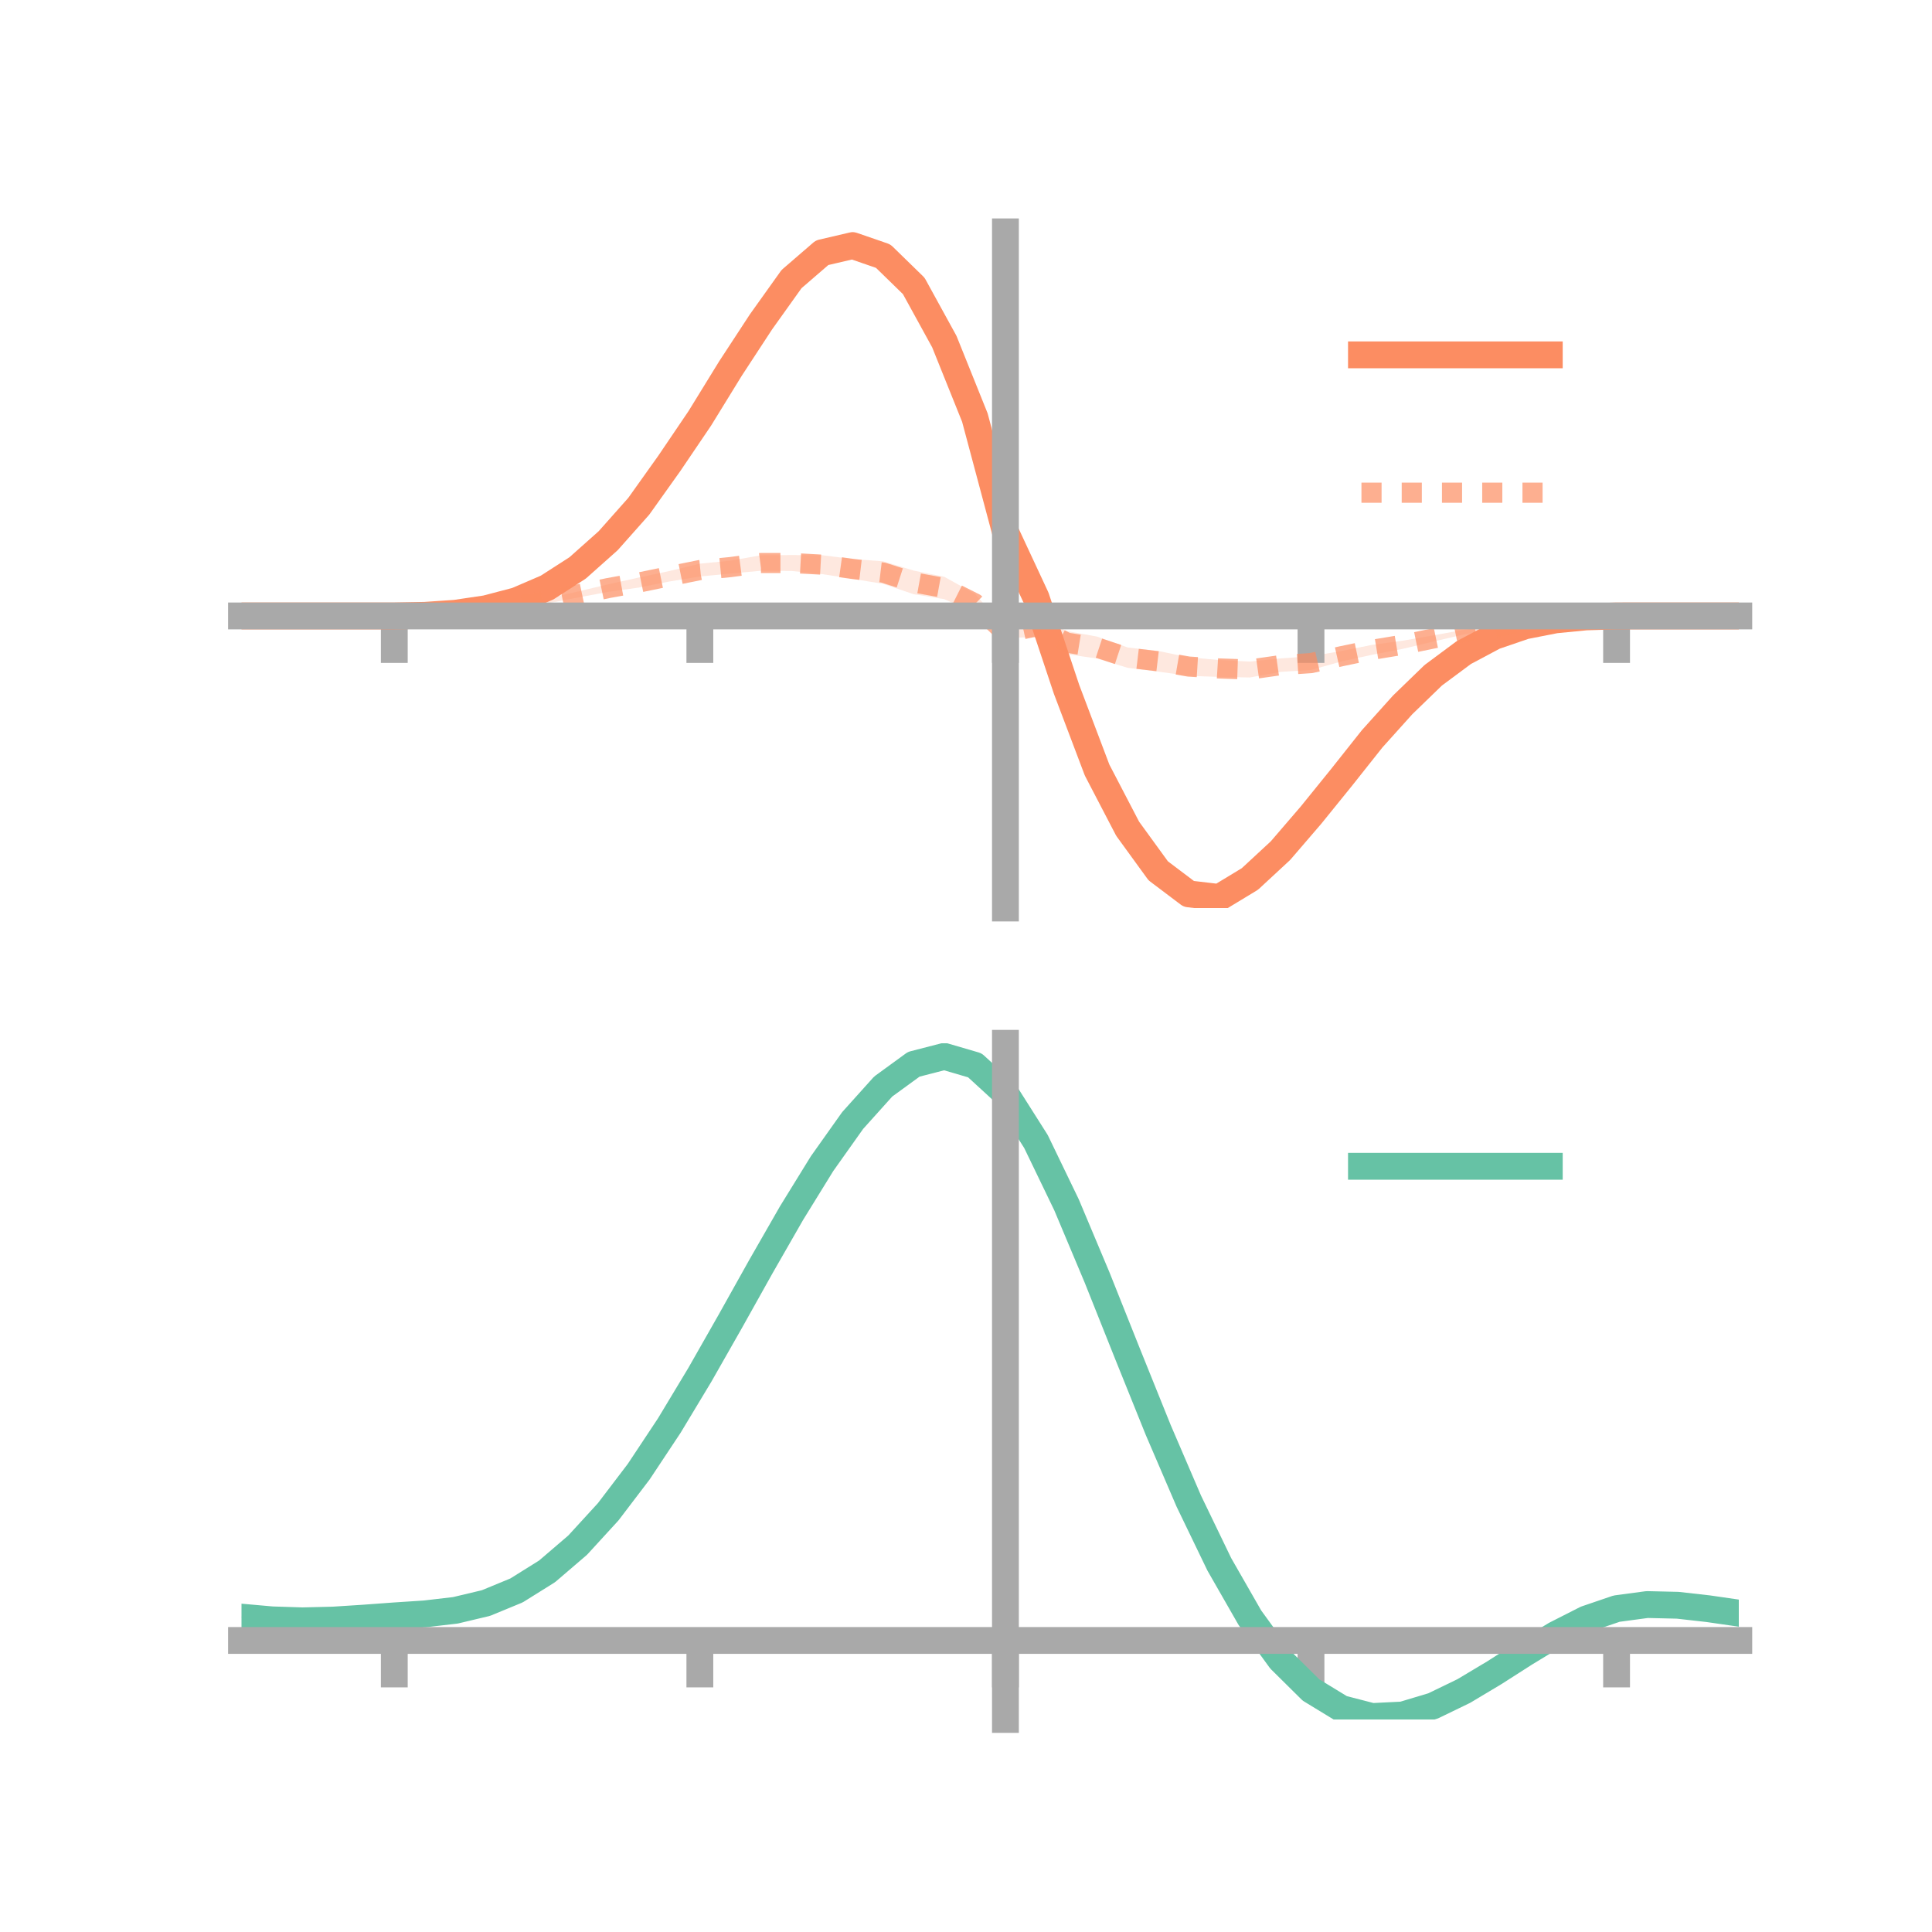 <?xml version="1.0" encoding="utf-8" standalone="no"?>
<!DOCTYPE svg PUBLIC "-//W3C//DTD SVG 1.1//EN"
  "http://www.w3.org/Graphics/SVG/1.1/DTD/svg11.dtd">
<!-- Created with matplotlib (https://matplotlib.org/) -->
<svg height="144pt" version="1.1" viewBox="0 0 144 144" width="144pt" xmlns="http://www.w3.org/2000/svg" xmlns:xlink="http://www.w3.org/1999/xlink">
 <defs>
  <style type="text/css">*{stroke-linecap:butt;stroke-linejoin:round;}</style>
 </defs>
 <g id="figure_1">
  <g id="patch_1">
   <path d="M 0 144 
L 144 144 
L 144 0 
L 0 0 
z
" style="fill:none;"/>
  </g>
  <g id="axes_1">
   <g id="patch_2">
    <path d="M 18 67.68 
L 129.6 67.68 
L 129.6 17.28 
L 18 17.28 
z
" style="fill:none;"/>
   </g>
   <g id="PolyCollection_1">
    <path clip-path="url(#p8b6aab6da8)" d="M 18 45.909 
L 18 45.909 
L 20.278 45.909 
L 22.555 45.909 
L 24.833 45.909 
L 27.11 45.909 
L 29.388 45.908 
L 31.665 45.848 
L 33.943 45.654 
L 36.22 45.27 
L 38.498 44.599 
L 40.776 43.608 
L 43.053 42.056 
L 45.331 39.903 
L 47.608 37.329 
L 49.886 34.005 
L 52.163 30.517 
L 54.441 26.85 
L 56.718 23.35 
L 58.996 20.038 
L 61.273 18.042 
L 63.551 17.28 
L 65.829 18.036 
L 68.106 20.267 
L 70.384 24.401 
L 72.661 30.11 
L 74.939 39.261 
L 77.216 43.524 
L 79.494 50.282 
L 81.771 56.462 
L 84.049 60.786 
L 86.327 63.885 
L 88.604 65.769 
L 90.882 66.105 
L 93.159 64.938 
L 95.437 62.798 
L 97.714 60.16 
L 99.992 57.513 
L 102.269 54.718 
L 104.547 52.178 
L 106.824 50.075 
L 109.102 48.463 
L 111.38 47.268 
L 113.657 46.545 
L 115.935 46.155 
L 118.212 45.96 
L 120.49 45.91 
L 122.767 45.909 
L 125.045 45.909 
L 127.322 45.909 
L 129.6 45.909 
L 129.6 45.909 
L 129.6 45.909 
L 127.322 45.909 
L 125.045 45.909 
L 122.767 45.909 
L 120.49 45.911 
L 118.212 45.999 
L 115.935 46.248 
L 113.657 46.752 
L 111.38 47.589 
L 109.102 48.818 
L 106.824 50.59 
L 104.547 52.895 
L 102.269 55.424 
L 99.992 58.37 
L 97.714 61.352 
L 95.437 64.011 
L 93.159 66.091 
L 90.882 67.68 
L 88.604 67.48 
L 86.327 65.928 
L 84.049 62.754 
L 81.771 58.33 
L 79.494 52.477 
L 77.216 45.55 
L 74.939 40.039 
L 72.661 32.137 
L 70.384 26.518 
L 68.106 22.358 
L 65.829 20.149 
L 63.551 19.33 
L 61.273 19.63 
L 58.996 21.565 
L 56.718 24.637 
L 54.441 28.099 
L 52.163 31.836 
L 49.886 35.073 
L 47.608 38.145 
L 45.331 40.7 
L 43.053 42.605 
L 40.776 43.979 
L 38.498 44.949 
L 36.22 45.472 
L 33.943 45.762 
L 31.665 45.882 
L 29.388 45.909 
L 27.11 45.909 
L 24.833 45.909 
L 22.555 45.909 
L 20.278 45.909 
L 18 45.909 
z
" style="fill:#fc8d62;fill-opacity:0.2;"/>
   </g>
   <g id="PolyCollection_2">
    <path clip-path="url(#p8b6aab6da8)" d="M 18 45.909 
L 18 45.909 
L 20.278 45.909 
L 22.555 45.909 
L 24.833 45.909 
L 27.11 45.909 
L 29.388 45.908 
L 31.665 45.853 
L 33.943 45.675 
L 36.22 45.399 
L 38.498 44.986 
L 40.776 44.603 
L 43.053 44.093 
L 45.331 43.551 
L 47.608 43.046 
L 49.886 42.561 
L 52.163 42.013 
L 54.441 41.787 
L 56.718 41.387 
L 58.996 41.368 
L 61.273 41.381 
L 63.551 41.667 
L 65.829 41.836 
L 68.106 42.529 
L 70.384 42.991 
L 72.661 44.256 
L 74.939 46.828 
L 77.216 45.883 
L 79.494 47.034 
L 81.771 47.447 
L 84.049 48.258 
L 86.327 48.519 
L 88.604 48.991 
L 90.882 49.195 
L 93.159 49.308 
L 95.437 49.075 
L 97.714 48.912 
L 99.992 48.521 
L 102.269 48.063 
L 104.547 47.753 
L 106.824 47.359 
L 109.102 46.941 
L 111.38 46.603 
L 113.657 46.314 
L 115.935 46.096 
L 118.212 45.958 
L 120.49 45.91 
L 122.767 45.909 
L 125.045 45.909 
L 127.322 45.909 
L 129.6 45.909 
L 129.6 45.909 
L 129.6 45.909 
L 127.322 45.909 
L 125.045 45.909 
L 122.767 45.909 
L 120.49 45.911 
L 118.212 45.988 
L 115.935 46.172 
L 113.657 46.46 
L 111.38 46.885 
L 109.102 47.29 
L 106.824 47.821 
L 104.547 48.363 
L 102.269 48.804 
L 99.992 49.299 
L 97.714 49.934 
L 95.437 50.079 
L 93.159 50.496 
L 90.882 50.452 
L 88.604 50.376 
L 86.327 50.059 
L 84.049 49.775 
L 81.771 49.081 
L 79.494 48.756 
L 77.216 47.489 
L 74.939 47.546 
L 72.661 45.686 
L 70.384 44.657 
L 68.106 44.292 
L 65.829 43.519 
L 63.551 43.142 
L 61.273 42.791 
L 58.996 42.556 
L 56.718 42.54 
L 54.441 42.749 
L 52.163 42.968 
L 49.886 43.343 
L 47.608 43.795 
L 45.331 44.115 
L 43.053 44.54 
L 40.776 44.978 
L 38.498 45.299 
L 36.22 45.563 
L 33.943 45.762 
L 31.665 45.88 
L 29.388 45.909 
L 27.11 45.909 
L 24.833 45.909 
L 22.555 45.909 
L 20.278 45.909 
L 18 45.909 
z
" style="fill:#fc8d62;fill-opacity:0.2;"/>
   </g>
   <g id="matplotlib.axis_1">
    <g id="xtick_1">
     <g id="line2d_1">
      <defs>
       <path d="M 0 0 
L 0 3.5 
" id="mdedd704e7e" style="stroke:#a9a9a9;stroke-width:2;"/>
      </defs>
      <g>
       <use style="fill:#a9a9a9;stroke:#a9a9a9;stroke-width:2;" x="29.388" xlink:href="#mdedd704e7e" y="45.909"/>
      </g>
     </g>
    </g>
    <g id="xtick_2">
     <g id="line2d_2">
      <g>
       <use style="fill:#a9a9a9;stroke:#a9a9a9;stroke-width:2;" x="52.163" xlink:href="#mdedd704e7e" y="45.909"/>
      </g>
     </g>
    </g>
    <g id="xtick_3">
     <g id="line2d_3">
      <g>
       <use style="fill:#a9a9a9;stroke:#a9a9a9;stroke-width:2;" x="74.939" xlink:href="#mdedd704e7e" y="45.909"/>
      </g>
     </g>
    </g>
    <g id="xtick_4">
     <g id="line2d_4">
      <g>
       <use style="fill:#a9a9a9;stroke:#a9a9a9;stroke-width:2;" x="97.714" xlink:href="#mdedd704e7e" y="45.909"/>
      </g>
     </g>
    </g>
    <g id="xtick_5">
     <g id="line2d_5">
      <g>
       <use style="fill:#a9a9a9;stroke:#a9a9a9;stroke-width:2;" x="120.49" xlink:href="#mdedd704e7e" y="45.909"/>
      </g>
     </g>
    </g>
   </g>
   <g id="matplotlib.axis_2"/>
   <g id="line2d_6">
    <path clip-path="url(#p8b6aab6da8)" d="M 18 45.909 
L 20.278 45.909 
L 22.555 45.909 
L 24.833 45.909 
L 27.11 45.909 
L 29.388 45.908 
L 31.665 45.865 
L 33.943 45.708 
L 36.22 45.371 
L 38.498 44.774 
L 40.776 43.794 
L 43.053 42.33 
L 45.331 40.301 
L 47.608 37.737 
L 49.886 34.539 
L 52.163 31.176 
L 54.441 27.474 
L 56.718 23.994 
L 58.996 20.802 
L 61.273 18.836 
L 63.551 18.305 
L 65.829 19.092 
L 68.106 21.312 
L 70.384 25.46 
L 72.661 31.123 
L 74.939 39.65 
L 77.216 44.537 
L 79.494 51.379 
L 81.771 57.396 
L 84.049 61.77 
L 86.327 64.906 
L 88.604 66.625 
L 90.882 66.893 
L 93.159 65.514 
L 95.437 63.404 
L 97.714 60.756 
L 99.992 57.942 
L 102.269 55.071 
L 104.547 52.537 
L 106.824 50.332 
L 109.102 48.64 
L 111.38 47.428 
L 113.657 46.649 
L 115.935 46.202 
L 118.212 45.98 
L 120.49 45.911 
L 122.767 45.909 
L 125.045 45.909 
L 127.322 45.909 
L 129.6 45.909 
" style="fill:none;stroke:#fc8d62;stroke-linecap:square;stroke-width:2;"/>
   </g>
   <g id="line2d_7">
    <path clip-path="url(#p8b6aab6da8)" d="M 18 45.909 
L 20.278 45.909 
L 22.555 45.909 
L 24.833 45.909 
L 27.11 45.909 
L 29.388 45.908 
L 31.665 45.867 
L 33.943 45.718 
L 36.22 45.481 
L 38.498 45.143 
L 40.776 44.791 
L 43.053 44.316 
L 45.331 43.833 
L 47.608 43.42 
L 49.886 42.952 
L 52.163 42.49 
L 54.441 42.268 
L 56.718 41.964 
L 58.996 41.962 
L 61.273 42.086 
L 63.551 42.405 
L 65.829 42.678 
L 68.106 43.41 
L 70.384 43.824 
L 72.661 44.971 
L 74.939 47.187 
L 77.216 46.686 
L 79.494 47.895 
L 81.771 48.264 
L 84.049 49.017 
L 86.327 49.289 
L 88.604 49.683 
L 90.882 49.824 
L 93.159 49.902 
L 95.437 49.577 
L 97.714 49.423 
L 99.992 48.91 
L 102.269 48.434 
L 104.547 48.058 
L 106.824 47.59 
L 109.102 47.116 
L 111.38 46.744 
L 113.657 46.387 
L 115.935 46.134 
L 118.212 45.973 
L 120.49 45.911 
L 122.767 45.909 
L 125.045 45.909 
L 127.322 45.909 
L 129.6 45.909 
" style="fill:none;stroke:#fc8d62;stroke-dasharray:1.5,1.5;stroke-dashoffset:0;stroke-opacity:0.7;stroke-width:1.5;"/>
   </g>
   <g id="patch_3">
    <path d="M 74.939 67.68 
L 74.939 17.28 
" style="fill:none;stroke:#a9a9a9;stroke-linecap:square;stroke-linejoin:miter;stroke-width:2;"/>
   </g>
   <g id="patch_4">
    <path d="M 129.6 67.68 
L 129.6 17.28 
" style="fill:none;"/>
   </g>
   <g id="patch_5">
    <path d="M 18 45.909 
L 129.6 45.909 
" style="fill:none;stroke:#a9a9a9;stroke-linecap:square;stroke-linejoin:miter;stroke-width:2;"/>
   </g>
   <g id="patch_6">
    <path d="M 18 17.28 
L 129.6 17.28 
" style="fill:none;"/>
   </g>
   <g id="legend_1">
    <g id="line2d_8">
     <path d="M 101.475 26.449 
L 115.475 26.449 
" style="fill:none;stroke:#fc8d62;stroke-linecap:square;stroke-width:2;"/>
    </g>
    <g id="line2d_9"/>
    <g id="text_1">
     <!--   -->
     <g transform="translate(121.075 28.899)scale(0.07 -0.07)">
      <defs>
       <path id="DejaVuSans-32"/>
      </defs>
      <use xlink:href="#DejaVuSans-32"/>
     </g>
    </g>
    <g id="line2d_10">
     <path d="M 101.475 36.724 
L 115.475 36.724 
" style="fill:none;stroke:#fc8d62;stroke-dasharray:1.5,1.5;stroke-dashoffset:0;stroke-opacity:0.7;stroke-width:1.5;"/>
    </g>
    <g id="line2d_11"/>
    <g id="text_2">
     <!--   -->
     <g transform="translate(121.075 39.174)scale(0.07 -0.07)">
      <use xlink:href="#DejaVuSans-32"/>
     </g>
    </g>
   </g>
  </g>
  <g id="axes_2">
   <g id="patch_7">
    <path d="M 18 128.16 
L 129.6 128.16 
L 129.6 77.76 
L 18 77.76 
z
" style="fill:none;"/>
   </g>
   <g id="PolyCollection_3">
    <path clip-path="url(#p3c1cfbc16e)" d="M 18 120.572 
L 18 120.495 
L 20.278 120.706 
L 22.555 120.778 
L 24.833 120.715 
L 27.11 120.56 
L 29.388 120.385 
L 31.665 120.23 
L 33.943 119.959 
L 36.22 119.411 
L 38.498 118.459 
L 40.776 117.013 
L 43.053 115.023 
L 45.331 112.479 
L 47.608 109.412 
L 49.886 105.892 
L 52.163 102.017 
L 54.441 97.918 
L 56.718 93.748 
L 58.996 89.683 
L 61.273 85.912 
L 63.551 82.632 
L 65.829 80.047 
L 68.106 78.358 
L 70.384 77.76 
L 72.661 78.439 
L 74.939 80.561 
L 77.216 84.207 
L 79.494 88.997 
L 81.771 94.496 
L 84.049 100.296 
L 86.327 106.039 
L 88.604 111.426 
L 90.882 116.223 
L 93.159 120.262 
L 95.437 123.441 
L 97.714 125.721 
L 99.992 127.123 
L 102.269 127.718 
L 104.547 127.613 
L 106.824 126.943 
L 109.102 125.859 
L 111.38 124.521 
L 113.657 123.091 
L 115.935 121.729 
L 118.212 120.588 
L 120.49 119.817 
L 122.767 119.515 
L 125.045 119.573 
L 127.322 119.84 
L 129.6 120.182 
L 129.6 120.285 
L 129.6 120.285 
L 127.322 119.968 
L 125.045 119.721 
L 122.767 119.674 
L 120.49 119.983 
L 118.212 120.767 
L 115.935 121.939 
L 113.657 123.349 
L 111.38 124.832 
L 109.102 126.22 
L 106.824 127.343 
L 104.547 128.039 
L 102.269 128.16 
L 99.992 127.579 
L 97.714 126.203 
L 95.437 123.977 
L 93.159 120.888 
L 90.882 116.976 
L 88.604 112.335 
L 86.327 107.122 
L 84.049 101.562 
L 81.771 95.941 
L 79.494 90.608 
L 77.216 85.959 
L 74.939 82.422 
L 72.661 80.367 
L 70.384 79.713 
L 68.106 80.292 
L 65.829 81.919 
L 63.551 84.402 
L 61.273 87.547 
L 58.996 91.156 
L 56.718 95.04 
L 54.441 99.017 
L 52.163 102.923 
L 49.886 106.611 
L 47.608 109.963 
L 45.331 112.884 
L 43.053 115.314 
L 40.776 117.225 
L 38.498 118.624 
L 36.22 119.553 
L 33.943 120.088 
L 31.665 120.35 
L 29.388 120.493 
L 27.11 120.652 
L 24.833 120.788 
L 22.555 120.836 
L 20.278 120.765 
L 18 120.572 
z
" style="fill:#66c2a5;fill-opacity:0.2;"/>
   </g>
   <g id="matplotlib.axis_3">
    <g id="xtick_6">
     <g id="line2d_12">
      <g>
       <use style="fill:#a9a9a9;stroke:#a9a9a9;stroke-width:2;" x="29.388" xlink:href="#mdedd704e7e" y="122.269"/>
      </g>
     </g>
    </g>
    <g id="xtick_7">
     <g id="line2d_13">
      <g>
       <use style="fill:#a9a9a9;stroke:#a9a9a9;stroke-width:2;" x="52.163" xlink:href="#mdedd704e7e" y="122.269"/>
      </g>
     </g>
    </g>
    <g id="xtick_8">
     <g id="line2d_14">
      <g>
       <use style="fill:#a9a9a9;stroke:#a9a9a9;stroke-width:2;" x="74.939" xlink:href="#mdedd704e7e" y="122.269"/>
      </g>
     </g>
    </g>
    <g id="xtick_9">
     <g id="line2d_15">
      <g>
       <use style="fill:#a9a9a9;stroke:#a9a9a9;stroke-width:2;" x="97.714" xlink:href="#mdedd704e7e" y="122.269"/>
      </g>
     </g>
    </g>
    <g id="xtick_10">
     <g id="line2d_16">
      <g>
       <use style="fill:#a9a9a9;stroke:#a9a9a9;stroke-width:2;" x="120.49" xlink:href="#mdedd704e7e" y="122.269"/>
      </g>
     </g>
    </g>
   </g>
   <g id="matplotlib.axis_4"/>
   <g id="line2d_17">
    <path clip-path="url(#p3c1cfbc16e)" d="M 18 120.533 
L 20.278 120.735 
L 22.555 120.807 
L 24.833 120.752 
L 27.11 120.606 
L 29.388 120.439 
L 31.665 120.29 
L 33.943 120.024 
L 36.22 119.482 
L 38.498 118.542 
L 40.776 117.119 
L 43.053 115.168 
L 45.331 112.681 
L 47.608 109.688 
L 49.886 106.252 
L 52.163 102.47 
L 54.441 98.467 
L 56.718 94.394 
L 58.996 90.42 
L 61.273 86.729 
L 63.551 83.517 
L 65.829 80.983 
L 68.106 79.325 
L 70.384 78.737 
L 72.661 79.403 
L 74.939 81.492 
L 77.216 85.083 
L 79.494 89.803 
L 81.771 95.219 
L 84.049 100.929 
L 86.327 106.581 
L 88.604 111.88 
L 90.882 116.6 
L 93.159 120.575 
L 95.437 123.709 
L 97.714 125.962 
L 99.992 127.351 
L 102.269 127.939 
L 104.547 127.826 
L 106.824 127.143 
L 109.102 126.039 
L 111.38 124.676 
L 113.657 123.22 
L 115.935 121.834 
L 118.212 120.677 
L 120.49 119.9 
L 122.767 119.594 
L 125.045 119.647 
L 127.322 119.904 
L 129.6 120.234 
" style="fill:none;stroke:#66c2a5;stroke-linecap:square;stroke-width:2;"/>
   </g>
   <g id="patch_8">
    <path d="M 74.939 128.16 
L 74.939 77.76 
" style="fill:none;stroke:#a9a9a9;stroke-linecap:square;stroke-linejoin:miter;stroke-width:2;"/>
   </g>
   <g id="patch_9">
    <path d="M 129.6 128.16 
L 129.6 77.76 
" style="fill:none;"/>
   </g>
   <g id="patch_10">
    <path d="M 18 122.269 
L 129.6 122.269 
" style="fill:none;stroke:#a9a9a9;stroke-linecap:square;stroke-linejoin:miter;stroke-width:2;"/>
   </g>
   <g id="patch_11">
    <path d="M 18 77.76 
L 129.6 77.76 
" style="fill:none;"/>
   </g>
   <g id="legend_2">
    <g id="line2d_18">
     <path d="M 101.475 86.929 
L 115.475 86.929 
" style="fill:none;stroke:#66c2a5;stroke-linecap:square;stroke-width:2;"/>
    </g>
    <g id="line2d_19"/>
    <g id="text_3">
     <!--   -->
     <g transform="translate(121.075 89.379)scale(0.07 -0.07)">
      <use xlink:href="#DejaVuSans-32"/>
     </g>
    </g>
   </g>
  </g>
 </g>
 <defs>
  <clipPath id="p8b6aab6da8">
   <rect height="50.4" width="111.6" x="18" y="17.28"/>
  </clipPath>
  <clipPath id="p3c1cfbc16e">
   <rect height="50.4" width="111.6" x="18" y="77.76"/>
  </clipPath>
 </defs>
</svg>
